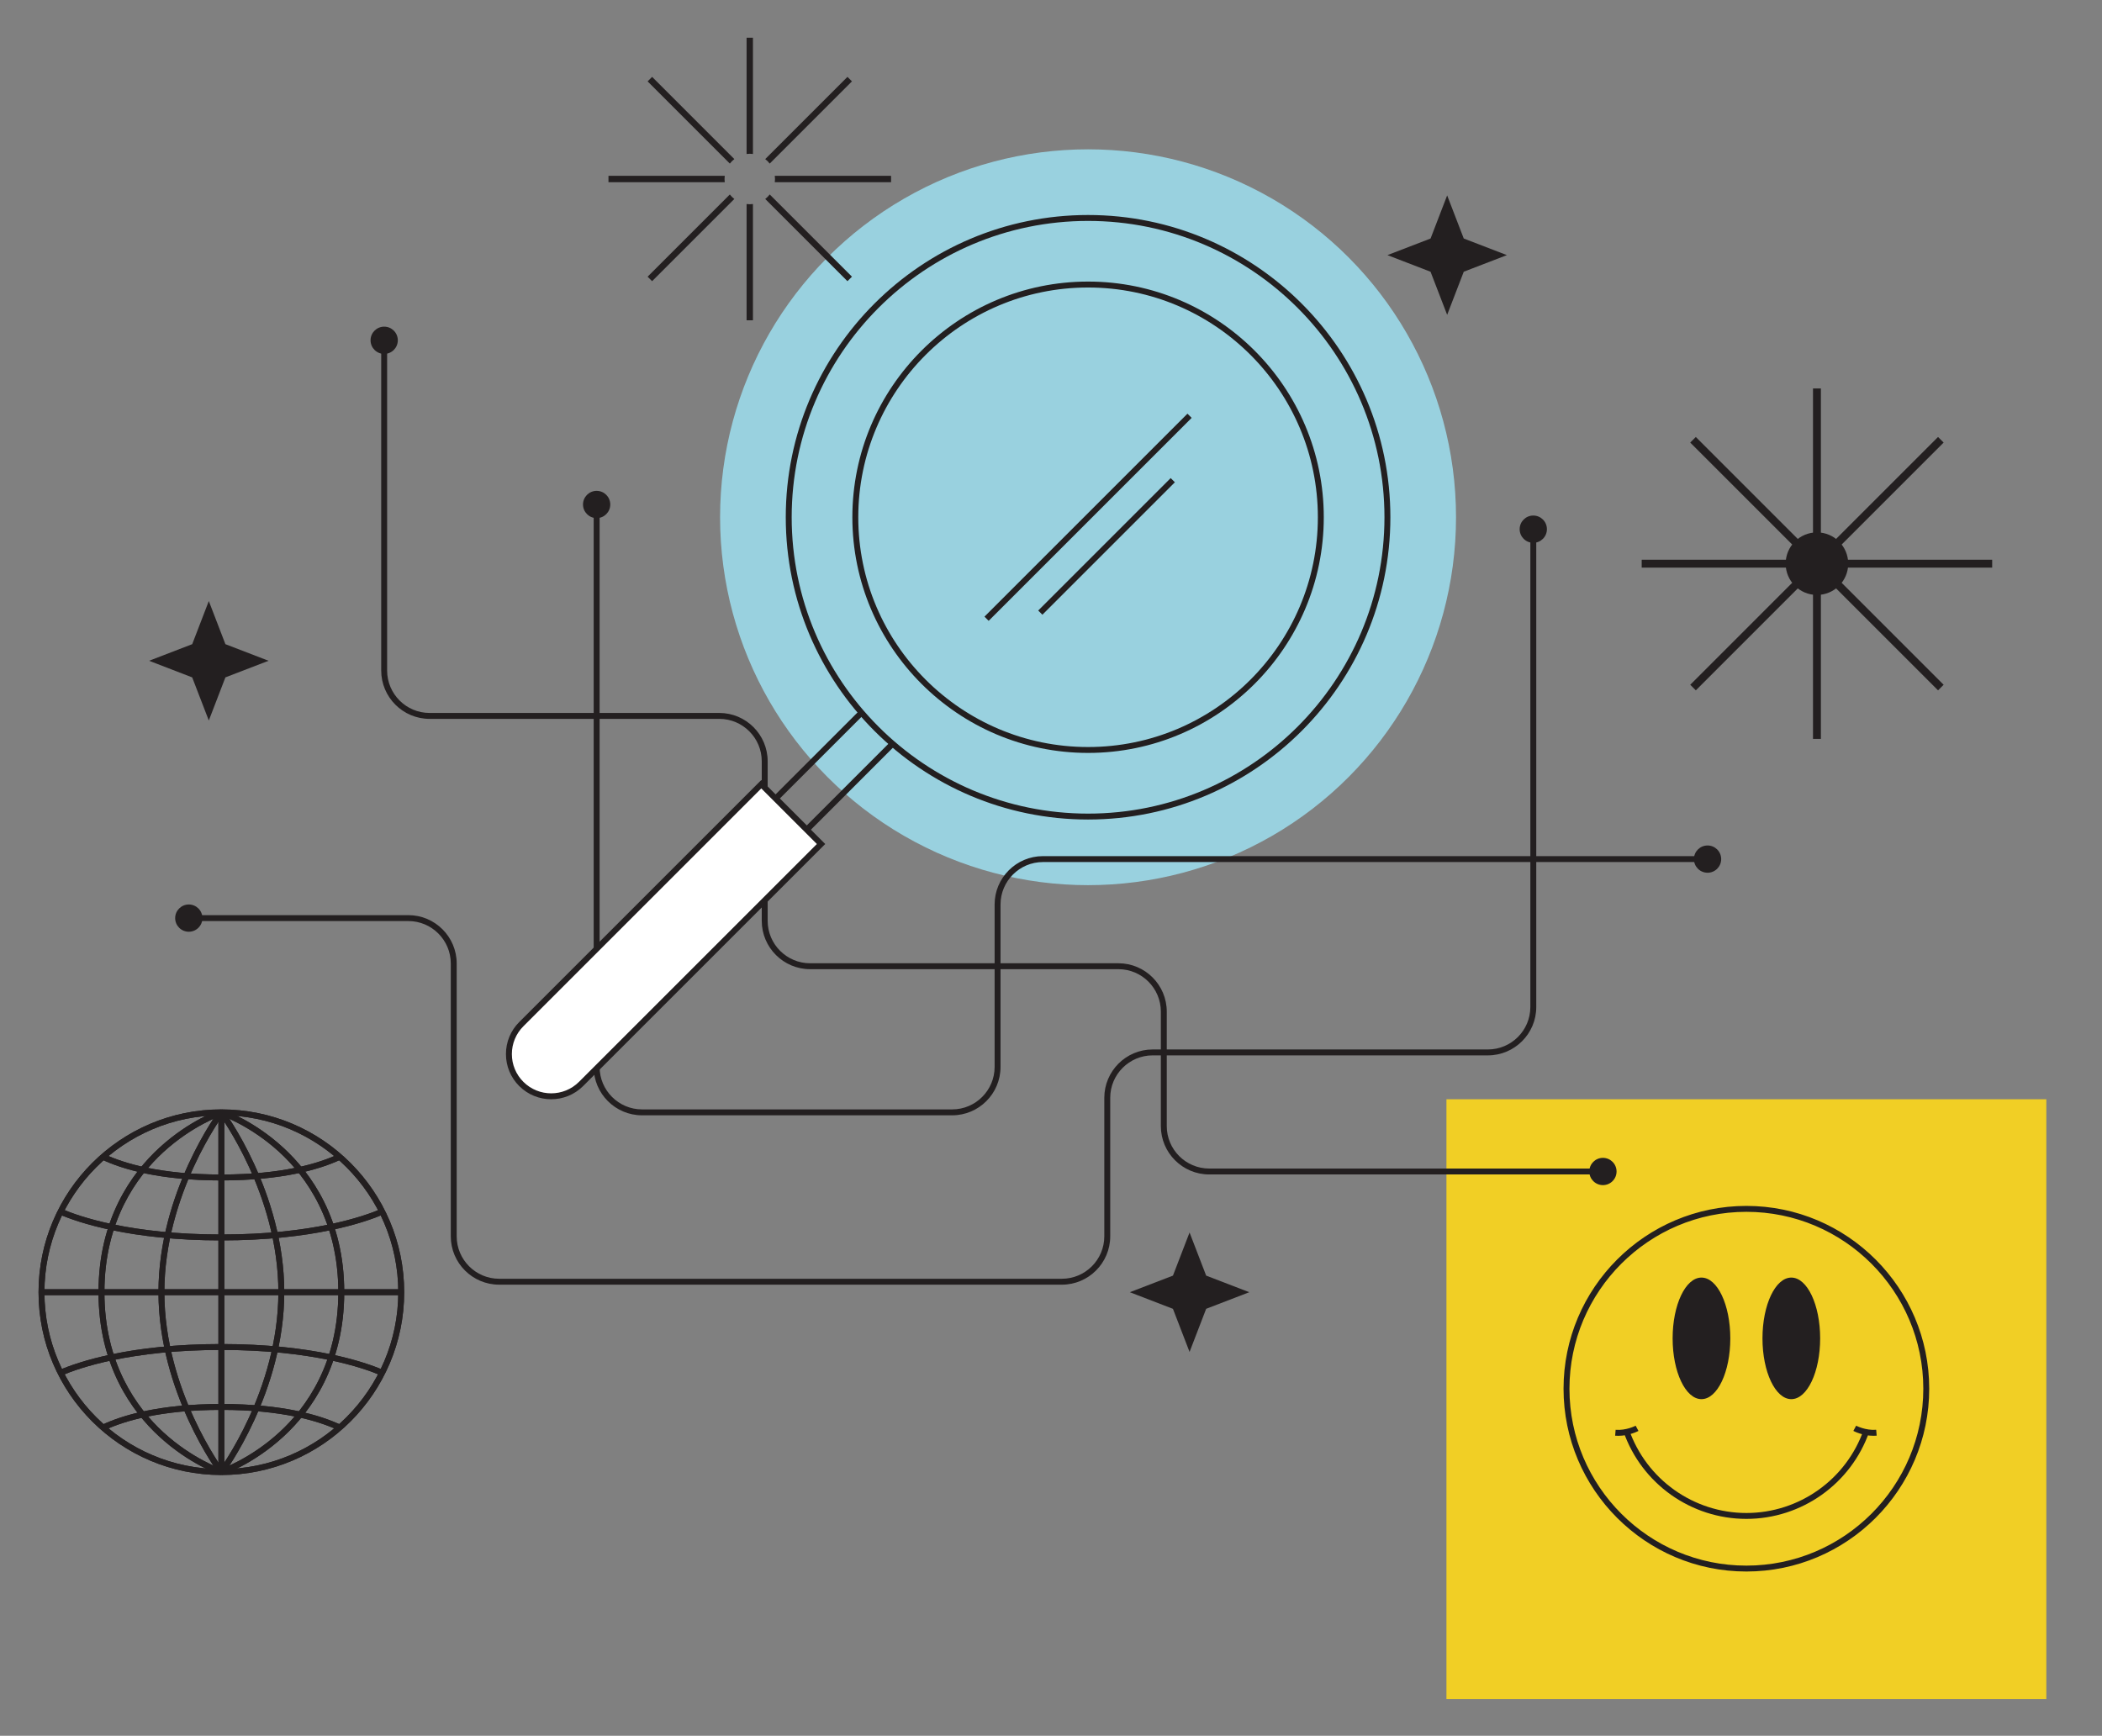 <?xml version="1.0" encoding="UTF-8"?><svg id="Calque_1" xmlns="http://www.w3.org/2000/svg" viewBox="0 0 1083.87 895.15"><rect x="0" y="0" width="1083.87" height="895.15" fill="#808080" stroke="none"/><defs><style>.cls-1{fill:#f1cf25;}.cls-2{fill:#fff;}.cls-3{fill:#231f20;}.cls-4{fill:#99d1df;}</style></defs><rect class="cls-1" x="745.84" y="566.9" width="309.33" height="309.33"/><circle class="cls-4" cx="561.04" cy="266.75" r="189.74"/><path class="cls-3" d="m21.39,664.88h185.5v3.05H21.39v-3.05Z"/><path class="cls-3" d="m112.62,573.66h3.05v185.5h-3.05v-185.5Z"/><path class="cls-3" d="m115.36,760.08l-2.43-1.84c.31-.41,30.61-41.21,30.61-91.83s-30.3-91.43-30.61-91.83l2.43-1.84c.31.41,31.22,42,31.22,93.67,0,51.67-30.91,93.25-31.22,93.67h0Z"/><path class="cls-3" d="m114.14,760.68c-51.98,0-94.27-42.29-94.27-94.27s42.29-94.28,94.27-94.28,94.27,42.29,94.27,94.28-42.29,94.27-94.27,94.27Zm0-185.5c-50.3,0-91.23,40.92-91.23,91.23s40.92,91.23,91.23,91.23,91.23-40.92,91.23-91.23-40.92-91.23-91.23-91.23Z"/><path class="cls-3" d="m114.63,760.6l-.97-2.89c.15-.05,15.42-5.28,30.46-19.12,13.84-12.72,30.33-35.58,30.33-72.19s-16.54-59.54-30.42-72.27c-15.05-13.8-30.22-18.98-30.37-19.03l.97-2.89c.64.22,15.95,5.44,31.46,19.67,14.33,13.15,31.41,36.74,31.41,74.52s-17.08,61.38-31.41,74.52c-15.52,14.24-30.82,19.46-31.46,19.68h0Z"/><path class="cls-3" d="m112.93,760.08c-.31-.41-31.22-42-31.22-93.67s30.91-93.26,31.22-93.67l2.43,1.84c-.31.41-30.61,41.21-30.61,91.83s30.3,91.43,30.61,91.83l-2.43,1.84Z"/><path class="cls-3" d="m113.66,760.6c-.64-.21-15.94-5.44-31.46-19.68-14.33-13.15-31.41-36.74-31.41-74.52s17.08-61.38,31.41-74.52c15.52-14.23,30.82-19.46,31.46-19.67l.97,2.89c-.15.05-15.42,5.28-30.46,19.12-13.84,12.73-30.33,35.58-30.33,72.19s16.49,59.46,30.33,72.19c15.05,13.84,30.31,19.06,30.46,19.12l-.97,2.89Z"/><path class="cls-3" d="m196.49,709.35c-9.22-3.96-35.71-13.17-82.35-13.17s-73.13,9.21-82.35,13.17l-1.2-2.8c9.39-4.04,36.34-13.42,83.55-13.42s74.16,9.38,83.55,13.42l-1.2,2.8Zm-142.74,28.27l-1.3-2.76c10.47-4.94,29.68-10.81,61.69-10.81s51,5.82,61.47,10.71l-1.29,2.76c-10.19-4.76-28.9-10.43-60.18-10.43s-50.2,5.72-60.39,10.52Zm60.39-97.93c-47.21,0-74.16-9.38-83.55-13.42l1.2-2.8c9.22,3.96,35.71,13.17,82.35,13.17s73.13-9.21,82.35-13.17l1.2,2.8c-9.39,4.03-36.34,13.42-83.55,13.42h0Zm0-30.92c-32.02,0-51.22-5.88-61.69-10.82l1.3-2.76c10.19,4.8,28.94,10.52,60.39,10.52s49.99-5.67,60.18-10.42l1.29,2.76c-10.47,4.89-29.63,10.71-61.47,10.71h0Zm-92.75,56.11h185.5v3.05H21.39v-3.05Z"/><path class="cls-3" d="m112.62,573.66h3.05v185.5h-3.05v-185.5Z"/><path class="cls-3" d="m115.36,760.08l-2.43-1.84c.31-.41,30.61-41.21,30.61-91.83s-30.3-91.43-30.61-91.83l2.43-1.84c.31.41,31.22,42,31.22,93.67,0,51.67-30.91,93.25-31.22,93.67h0Z"/><path class="cls-3" d="m114.14,760.68c-51.98,0-94.27-42.29-94.27-94.27s42.29-94.28,94.27-94.28,94.27,42.29,94.27,94.28-42.29,94.27-94.27,94.27Zm0-185.5c-50.3,0-91.23,40.92-91.23,91.23s40.92,91.23,91.23,91.23,91.23-40.92,91.23-91.23-40.92-91.23-91.23-91.23Z"/><path class="cls-3" d="m114.63,760.6l-.97-2.89c.15-.05,15.42-5.28,30.46-19.12,13.84-12.72,30.33-35.58,30.33-72.19s-16.54-59.54-30.42-72.27c-15.05-13.8-30.22-18.98-30.37-19.03l.97-2.89c.64.22,15.95,5.44,31.46,19.67,14.33,13.15,31.41,36.74,31.41,74.52s-17.08,61.38-31.41,74.52c-15.52,14.24-30.82,19.46-31.46,19.68h0Z"/><path class="cls-3" d="m112.93,760.08c-.31-.41-31.22-42-31.22-93.67s30.91-93.26,31.22-93.67l2.43,1.84c-.31.41-30.61,41.21-30.61,91.83s30.3,91.43,30.61,91.83l-2.43,1.84Z"/><path class="cls-3" d="m113.66,760.6c-.64-.21-15.94-5.44-31.46-19.68-14.33-13.15-31.41-36.74-31.41-74.52s17.08-61.38,31.41-74.52c15.52-14.23,30.82-19.46,31.46-19.67l.97,2.89c-.15.05-15.42,5.28-30.46,19.12-13.84,12.73-30.33,35.58-30.33,72.19s16.49,59.46,30.33,72.19c15.05,13.84,30.31,19.06,30.46,19.12l-.97,2.89Z"/><path class="cls-3" d="m196.49,709.35c-9.22-3.96-35.71-13.17-82.35-13.17s-73.13,9.21-82.35,13.17l-1.2-2.8c9.39-4.04,36.34-13.42,83.55-13.42s74.16,9.38,83.55,13.42l-1.2,2.8Zm-142.74,28.27l-1.3-2.76c10.47-4.94,29.68-10.81,61.69-10.81s51,5.82,61.47,10.71l-1.29,2.76c-10.19-4.76-28.9-10.43-60.18-10.43s-50.2,5.72-60.39,10.52Zm60.39-97.93c-47.21,0-74.16-9.38-83.55-13.42l1.2-2.8c9.22,3.96,35.71,13.17,82.35,13.17s73.13-9.21,82.35-13.17l1.2,2.8c-9.39,4.03-36.34,13.42-83.55,13.42h0Zm0-30.92c-32.02,0-51.22-5.88-61.69-10.82l1.3-2.76c10.19,4.8,28.94,10.52,60.39,10.52s49.99-5.67,60.18-10.42l1.29,2.76c-10.47,4.89-29.63,10.71-61.47,10.71h0Zm786.36,201.68c-51.98,0-94.28-42.29-94.28-94.28s42.29-94.27,94.28-94.27,94.28,42.29,94.28,94.27-42.29,94.28-94.28,94.28Zm0-185.5c-50.3,0-91.23,40.92-91.23,91.23s40.92,91.23,91.23,91.23,91.23-40.92,91.23-91.23-40.92-91.23-91.23-91.23h0Z"/><path class="cls-3" d="m900.5,783.31c-28.52,0-53.99-18.11-63.4-45.06l2.88-1c8.98,25.73,33.3,43.02,60.52,43.02s51.54-17.29,60.52-43.02l2.88,1c-9.41,26.95-34.89,45.06-63.4,45.06Z"/><path class="cls-3" d="m966.11,740.46c-5.68,0-10.24-2.41-10.45-2.52l1.44-2.69s4.86,2.55,10.33,2.1l.25,3.04c-.53.04-1.06.06-1.57.06Zm-131.71,0c-.52,0-1.04-.02-1.57-.06l.25-3.04c5.46.45,10.28-2.08,10.33-2.1l1.44,2.69c-.21.11-4.77,2.52-10.45,2.52Z"/><ellipse class="cls-3" cx="923.67" cy="690.21" rx="14.87" ry="31.35"/><ellipse class="cls-3" cx="877.34" cy="690.21" rx="14.87" ry="31.35"/><path class="cls-3" d="m826.53,605.68h-203.02c-13.75,0-24.93-11.18-24.93-24.93v-59.05c0-12.06-9.82-21.88-21.88-21.88h-158.98c-13.75,0-24.93-11.18-24.93-24.93v-82.28c0-12.06-9.82-21.88-21.88-21.88h-149.41c-13.75,0-24.93-11.18-24.93-24.93v-170.32h3.05v170.32c0,12.06,9.82,21.88,21.88,21.88h149.41c13.75,0,24.93,11.18,24.93,24.93v82.28c0,12.06,9.82,21.88,21.88,21.88h158.98c13.75,0,24.93,11.18,24.93,24.93v59.05c0,12.06,9.82,21.88,21.88,21.88h203.03v3.05h0Z"/><path class="cls-3" d="m547.54,662.52h-290.17c-13.75,0-24.93-11.18-24.93-24.93v-140.71c0-12.06-9.82-21.88-21.88-21.88h-113.21v-3.05h113.21c13.75,0,24.93,11.18,24.93,24.93v140.71c0,12.06,9.82,21.88,21.88,21.88h290.17c12.06,0,21.88-9.81,21.88-21.88v-71.44c0-13.75,11.18-24.93,24.93-24.93h172.87c12.06,0,21.88-9.82,21.88-21.88v-246.45h3.05v246.45c0,13.75-11.18,24.93-24.93,24.93h-172.87c-12.06,0-21.88,9.82-21.88,21.88v71.44c0,13.74-11.18,24.93-24.93,24.93h0Z"/><path class="cls-3" d="m490.98,575.18h-159.92c-13.75,0-24.93-11.18-24.93-24.93v-290.08h3.05v290.08c0,12.06,9.82,21.88,21.88,21.88h159.92c12.06,0,21.88-9.82,21.88-21.88v-83.8c0-13.75,11.18-24.93,24.93-24.93h342.7v3.05h-342.7c-12.06,0-21.88,9.82-21.88,21.88v83.8c0,13.75-11.18,24.93-24.93,24.93Z"/><circle class="cls-3" cx="790.62" cy="272.9" r="7.03"/><circle class="cls-3" cx="880.48" cy="443.05" r="7.03"/><circle class="cls-3" cx="826.53" cy="604.15" r="7.03"/><circle class="cls-3" cx="97.35" cy="473.48" r="7.03"/><circle class="cls-3" cx="307.65" cy="260.17" r="7.03"/><circle class="cls-3" cx="198.1" cy="175.49" r="7.03"/><path class="cls-3" d="m561.05,388.29c-67.02,0-121.54-54.52-121.54-121.54s54.52-121.54,121.54-121.54,121.54,54.52,121.54,121.54-54.52,121.54-121.54,121.54Zm0-240.02c-65.33,0-118.49,53.15-118.49,118.49s53.15,118.49,118.49,118.49,118.49-53.15,118.49-118.49-53.15-118.49-118.49-118.49Z"/><path class="cls-3" d="m561.05,422.64c-85.95,0-155.88-69.93-155.88-155.88s69.93-155.88,155.88-155.88,155.88,69.93,155.88,155.88-69.93,155.88-155.88,155.88Zm0-308.71c-84.27,0-152.83,68.56-152.83,152.83s68.56,152.83,152.83,152.83,152.83-68.56,152.83-152.83-68.56-152.83-152.83-152.83h0Z"/><path class="cls-3" d="m507.63,318.01l104.67-104.67,2.16,2.16-104.67,104.67-2.16-2.16Zm27.71-3.15l68.31-68.31,2.16,2.16-68.31,68.31-2.16-2.16Zm-119.37,115.16l-18.2-18.2,45.32-45.32,2.16,2.16-43.17,43.17,13.89,13.89,43.17-43.17,2.16,2.16-45.32,45.32Z"/><path class="cls-2" d="m392.54,404.44l30.82,30.82-123.74,123.74c-8.51,8.51-22.31,8.51-30.82,0s-8.51-22.31,0-30.82l123.74-123.74Z"/><path class="cls-3" d="m284.21,566.9c-5.97,0-11.94-2.27-16.49-6.82-4.39-4.36-6.85-10.3-6.83-16.49-.02-6.19,2.44-12.13,6.83-16.49l124.82-124.82,32.98,32.98-124.82,124.82c-4.55,4.55-10.52,6.82-16.49,6.82Zm108.33-160.3l-122.66,122.66c-3.81,3.79-5.95,8.95-5.94,14.33-.02,5.38,2.12,10.54,5.94,14.33,7.9,7.9,20.76,7.9,28.67,0l122.66-122.66-28.67-28.66Zm-7.57-301.38v59.96h3.28v-59.96c-.54.07-1.08.11-1.64.11s-1.1-.04-1.64-.11Zm3.28-25.8V19.45h-3.28v59.96c.54-.07,1.09-.11,1.64-.11.56,0,1.1.04,1.64.11Zm11.26,14.54h59.96v-3.28h-59.96c.07.54.11,1.08.11,1.64s-.04,1.1-.11,1.64h0Zm-25.8-3.28h-59.96v3.28h59.96c-.07-.54-.11-1.08-.11-1.64s.04-1.1.11-1.64h0Zm4.94-8.64l-42.4-42.4-2.32,2.32,42.4,42.4c.67-.87,1.45-1.65,2.32-2.32h0Zm15.93,20.57l42.4,42.4,2.32-2.32-42.4-42.4c-.67.87-1.45,1.65-2.32,2.32Zm2.32-18.25l42.4-42.4-2.32-2.32-42.4,42.4c.87.67,1.65,1.45,2.32,2.32Zm-20.57,15.93l-42.4,42.4,2.32,2.32,42.4-42.4c-.87-.67-1.65-1.45-2.32-2.32ZM107.67,309.97l8.56,22.24,22.24,8.56-22.24,8.56-8.56,22.24-8.57-22.23-22.23-8.57,22.24-8.56,8.56-22.24Zm505.71,325.64l8.56,22.24,22.24,8.56-22.24,8.56-8.56,22.24-8.57-22.23-22.23-8.57,22.24-8.56,8.56-22.24ZM746.21,100.77l8.56,22.24,22.24,8.56-22.24,8.56-8.56,22.24-8.57-22.23-22.23-8.57,22.24-8.56,8.56-22.24Zm188.64,99.56h4.07v180.72h-4.07v-180.72Z"/><path class="cls-3" d="m1027.24,288.66v4.07h-180.72v-4.07h180.72Z"/><path class="cls-3" d="m871.54,228.24l2.88-2.88,127.79,127.78-2.88,2.88-127.78-127.78Z"/><path class="cls-3" d="m999.33,225.35l2.88,2.88-127.78,127.79-2.88-2.88,127.78-127.79Z"/><circle class="cls-3" cx="936.88" cy="290.69" r="16.13"/></svg>